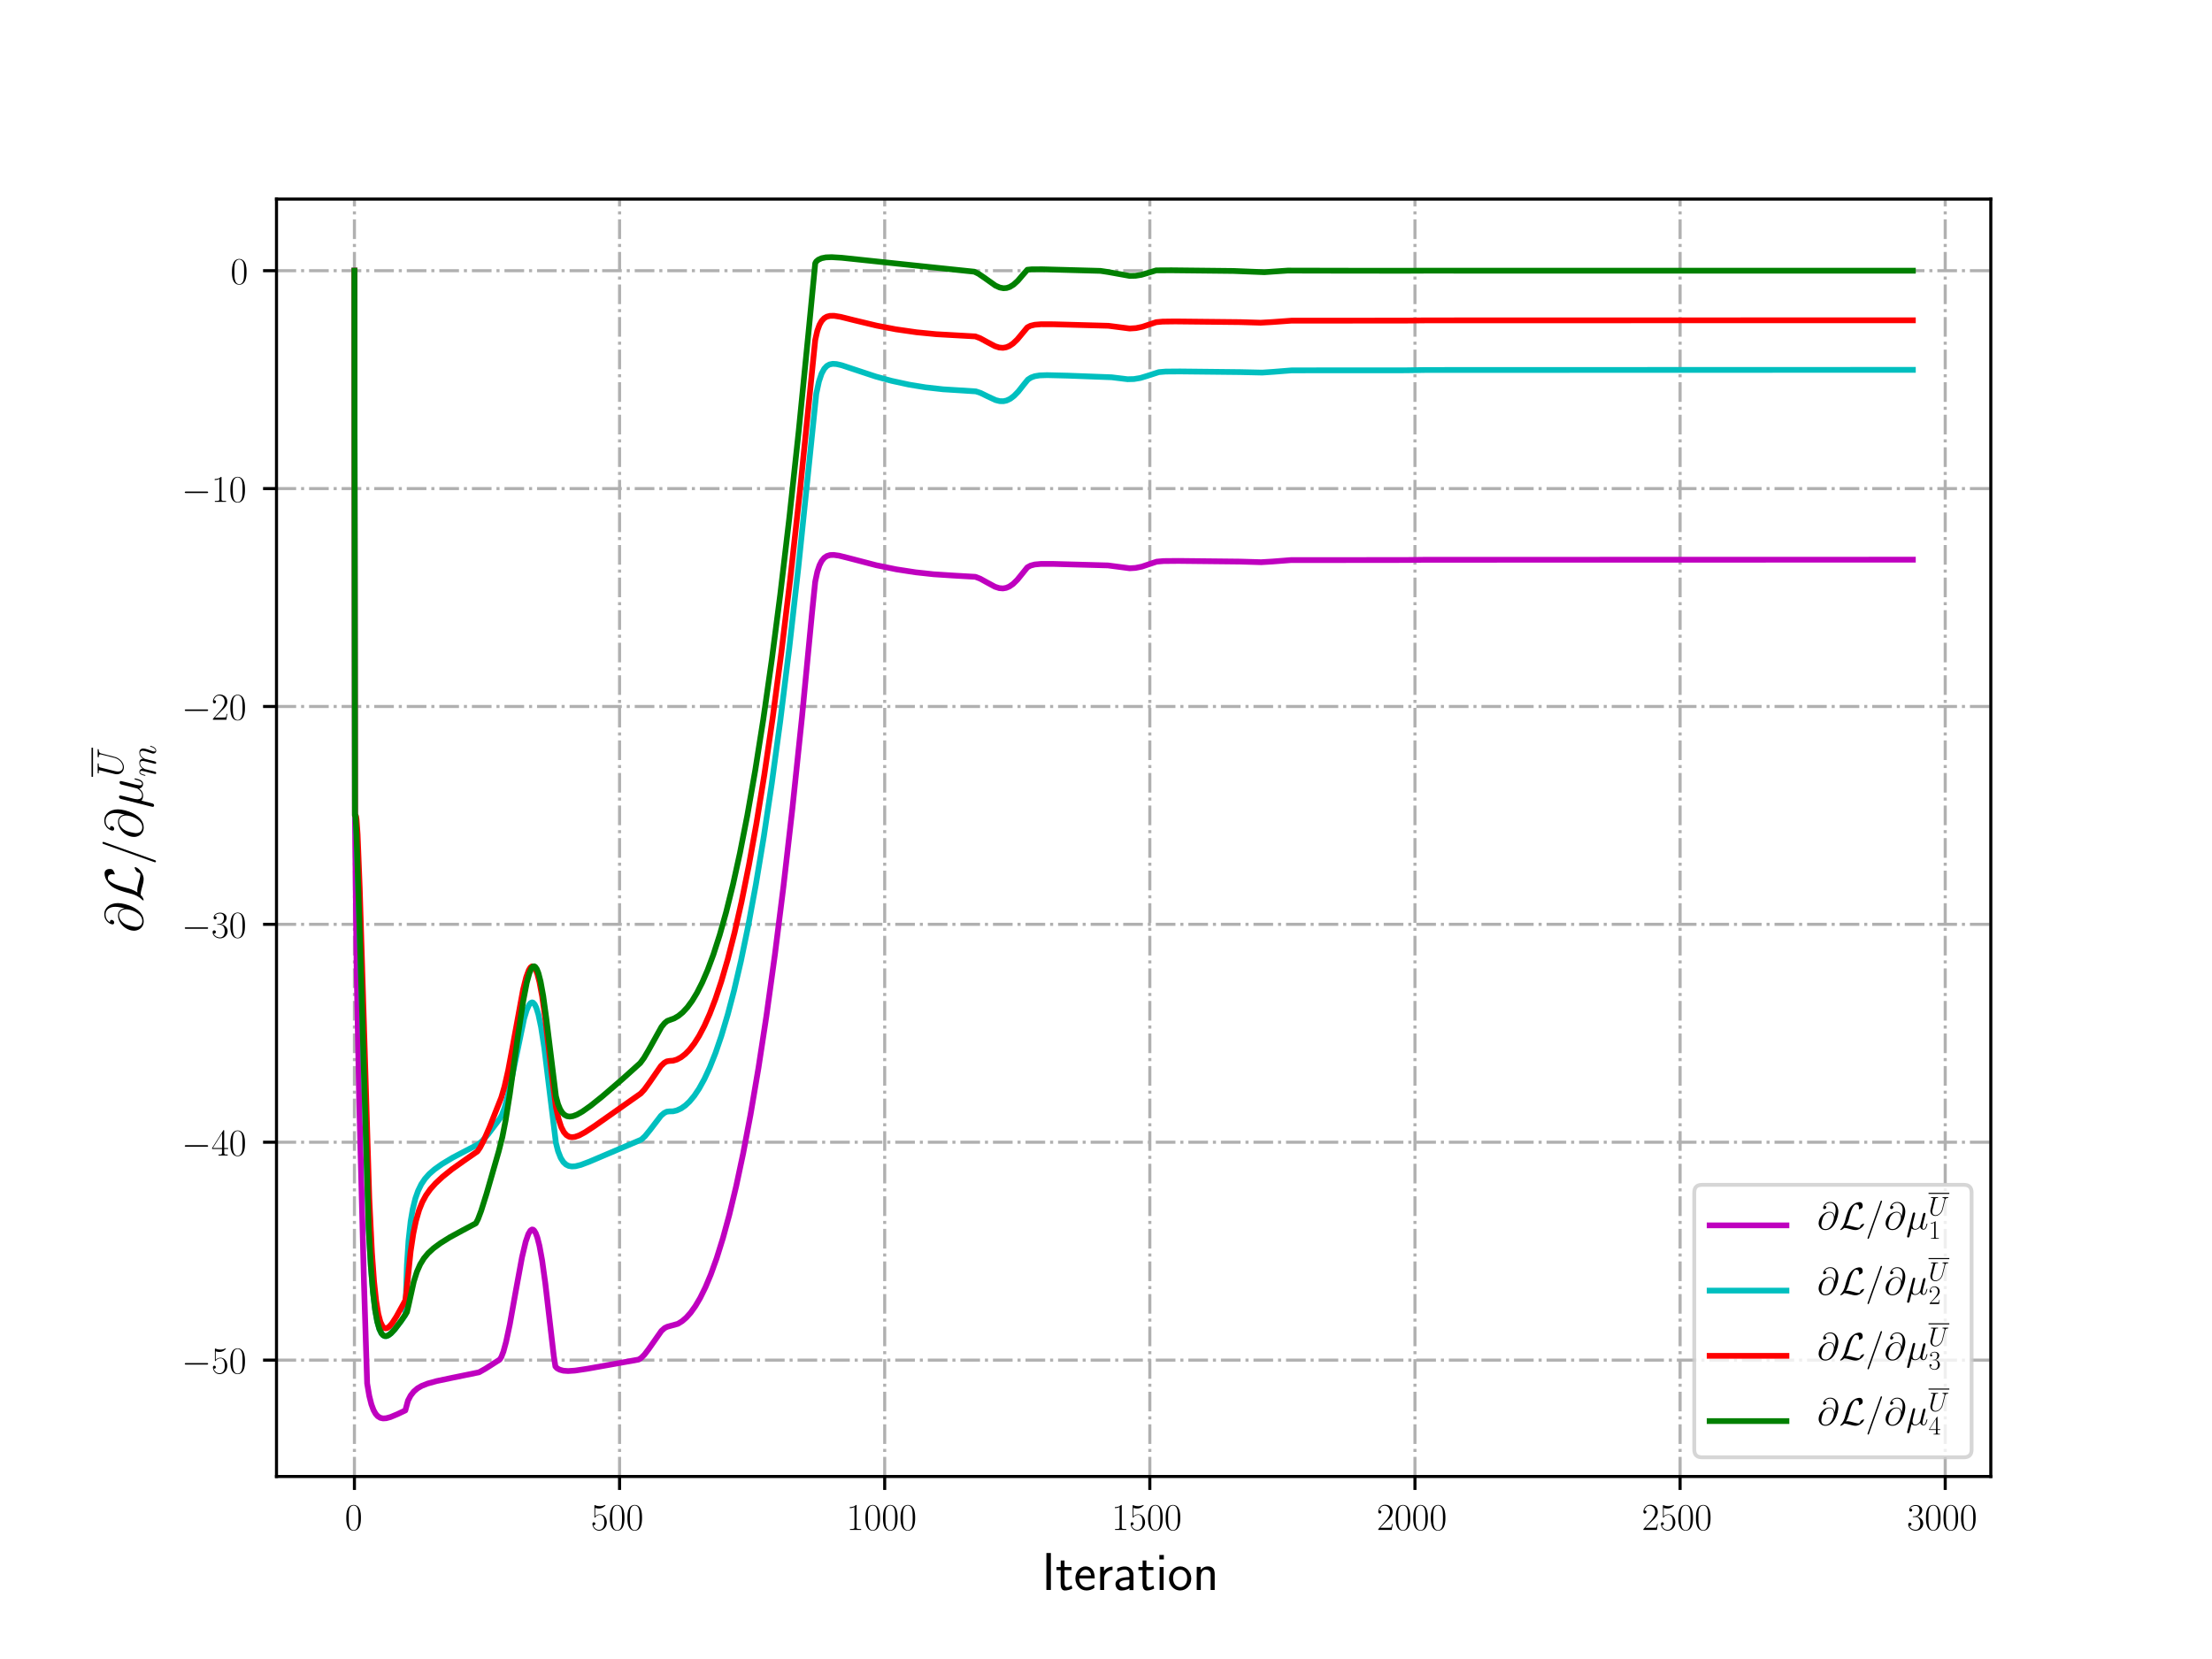 <?xml version="1.0" encoding="utf-8" standalone="no"?>
<!DOCTYPE svg PUBLIC "-//W3C//DTD SVG 1.1//EN"
  "http://www.w3.org/Graphics/SVG/1.1/DTD/svg11.dtd">
<!-- Created with matplotlib (http://matplotlib.org/) -->
<svg height="432pt" version="1.1" viewBox="0 0 576 432" width="576pt" xmlns="http://www.w3.org/2000/svg" xmlns:xlink="http://www.w3.org/1999/xlink">
 <defs>
  <style type="text/css">
*{stroke-linecap:butt;stroke-linejoin:round;}
  </style>
 </defs>
 <g id="figure_1">
  <g id="patch_1">
   <path d="M 0 432 
L 576 432 
L 576 0 
L 0 0 
z
" style="fill:#ffffff;"/>
  </g>
  <g id="axes_1">
   <g id="patch_2">
    <path d="M 72 384.48 
L 518.4 384.48 
L 518.4 51.84 
L 72 51.84 
z
" style="fill:#ffffff;"/>
   </g>
   <g id="matplotlib.axis_1">
    <g id="xtick_1">
     <g id="line2d_1">
      <path clip-path="url(#pe73cf8c627)" d="M 92.291 384.48 
L 92.291 51.84 
" style="fill:none;stroke:#b0b0b0;stroke-dasharray:5.12,1.28,0.8,1.28;stroke-dashoffset:0;stroke-width:0.8;"/>
     </g>
     <g id="line2d_2">
      <defs>
       <path d="M 0 0 
L 0 3.5 
" id="mec76bbd52f" style="stroke:#000000;stroke-width:0.8;"/>
      </defs>
      <g>
       <use style="stroke:#000000;stroke-width:0.8;" x="92.291" xlink:href="#mec76bbd52f" y="384.48"/>
      </g>
     </g>
     <g id="text_1">
      <!-- $0$ -->
      <defs>
       <path d="M 42 31.641 
C 42 37.75 41.906 48.125 37.703 56.109 
C 34 63.109 28.094 65.594 22.906 65.594 
C 18.094 65.594 12 63.406 8.203 56.203 
C 4.203 48.719 3.797 39.438 3.797 31.641 
C 3.797 25.953 3.906 17.281 7 9.672 
C 11.297 -0.609 19 -2 22.906 -2 
C 27.5 -2 34.5 -0.109 38.594 9.375 
C 41.594 16.281 42 24.359 42 31.641 
z
M 22.906 -0.406 
C 16.5 -0.406 12.703 5.078 11.297 12.688 
C 10.203 18.562 10.203 27.156 10.203 32.75 
C 10.203 40.438 10.203 46.828 11.5 52.922 
C 13.406 61.391 19 64 22.906 64 
C 27 64 32.297 61.297 34.203 53.125 
C 35.5 47.438 35.594 40.734 35.594 32.75 
C 35.594 26.25 35.594 18.266 34.406 12.375 
C 32.297 1.484 26.406 -0.406 22.906 -0.406 
z
" id="CMR17-48"/>
      </defs>
      <g transform="translate(89.8 398.398)scale(0.1 -0.1)">
       <use transform="scale(0.996)" xlink:href="#CMR17-48"/>
      </g>
     </g>
    </g>
    <g id="xtick_2">
     <g id="line2d_3">
      <path clip-path="url(#pe73cf8c627)" d="M 161.331 384.48 
L 161.331 51.84 
" style="fill:none;stroke:#b0b0b0;stroke-dasharray:5.12,1.28,0.8,1.28;stroke-dashoffset:0;stroke-width:0.8;"/>
     </g>
     <g id="line2d_4">
      <g>
       <use style="stroke:#000000;stroke-width:0.8;" x="161.331" xlink:href="#mec76bbd52f" y="384.48"/>
      </g>
     </g>
     <g id="text_2">
      <!-- $500$ -->
      <defs>
       <path d="M 11.406 57.688 
C 12.406 57.281 16.5 56 20.703 56 
C 30 56 35.094 61.109 38 64.062 
C 38 64.953 38 65.5 37.406 65.5 
C 37.297 65.5 37.094 65.5 36.297 65.047 
C 32.797 63.406 28.703 62.078 23.703 62.078 
C 20.703 62.078 16.203 62.484 11.297 64.672 
C 10.203 65.172 10 65.172 9.906 65.172 
C 9.406 65.172 9.297 65.062 9.297 63.078 
L 9.297 34.422 
C 9.297 32.641 9.297 32.141 10.297 32.141 
C 10.797 32.141 11 32.344 11.5 33.031 
C 14.703 37.516 19.094 39.406 24.094 39.406 
C 27.594 39.406 35.094 37.219 35.094 20.141 
C 35.094 16.953 35.094 11.172 32.094 6.578 
C 29.594 2.484 25.703 0.391 21.406 0.391 
C 14.797 0.391 8.094 5 6.297 12.719 
C 6.703 12.609 7.5 12.422 7.906 12.422 
C 9.203 12.422 11.703 13.125 11.703 16.219 
C 11.703 18.906 9.797 20 7.906 20 
C 5.594 20 4.094 18.594 4.094 15.797 
C 4.094 7.094 11 -2 21.594 -2 
C 31.906 -2 41.703 6.875 41.703 19.75 
C 41.703 31.719 33.906 41 24.203 41 
C 19.094 41 14.797 39.109 11.406 35.531 
z
" id="CMR17-53"/>
      </defs>
      <g transform="translate(153.859 398.398)scale(0.1 -0.1)">
       <use transform="scale(0.996)" xlink:href="#CMR17-53"/>
       <use transform="translate(45.69 0)scale(0.996)" xlink:href="#CMR17-48"/>
       <use transform="translate(91.381 0)scale(0.996)" xlink:href="#CMR17-48"/>
      </g>
     </g>
    </g>
    <g id="xtick_3">
     <g id="line2d_5">
      <path clip-path="url(#pe73cf8c627)" d="M 230.371 384.48 
L 230.371 51.84 
" style="fill:none;stroke:#b0b0b0;stroke-dasharray:5.12,1.28,0.8,1.28;stroke-dashoffset:0;stroke-width:0.8;"/>
     </g>
     <g id="line2d_6">
      <g>
       <use style="stroke:#000000;stroke-width:0.8;" x="230.371" xlink:href="#mec76bbd52f" y="384.48"/>
      </g>
     </g>
     <g id="text_3">
      <!-- $1000$ -->
      <defs>
       <path d="M 26.594 63.406 
C 26.594 65.5 26.5 65.5 25.094 65.5 
C 21.203 61.188 15.297 59.797 9.703 59.797 
C 9.406 59.797 8.906 59.797 8.797 59.5 
C 8.703 59.297 8.703 59.094 8.703 57 
C 11.797 57 17 57.594 21 59.984 
L 21 7.203 
C 21 3.688 20.797 2.5 12.203 2.5 
L 9.203 2.5 
L 9.203 0 
C 14 0 19 0 23.797 0 
C 28.594 0 33.594 0 38.406 0 
L 38.406 2.5 
L 35.406 2.5 
C 26.797 2.5 26.594 3.594 26.594 7.156 
z
" id="CMR17-49"/>
      </defs>
      <g transform="translate(220.409 398.398)scale(0.1 -0.1)">
       <use transform="scale(0.996)" xlink:href="#CMR17-49"/>
       <use transform="translate(45.69 0)scale(0.996)" xlink:href="#CMR17-48"/>
       <use transform="translate(91.381 0)scale(0.996)" xlink:href="#CMR17-48"/>
       <use transform="translate(137.071 0)scale(0.996)" xlink:href="#CMR17-48"/>
      </g>
     </g>
    </g>
    <g id="xtick_4">
     <g id="line2d_7">
      <path clip-path="url(#pe73cf8c627)" d="M 299.411 384.48 
L 299.411 51.84 
" style="fill:none;stroke:#b0b0b0;stroke-dasharray:5.12,1.28,0.8,1.28;stroke-dashoffset:0;stroke-width:0.8;"/>
     </g>
     <g id="line2d_8">
      <g>
       <use style="stroke:#000000;stroke-width:0.8;" x="299.411" xlink:href="#mec76bbd52f" y="384.48"/>
      </g>
     </g>
     <g id="text_4">
      <!-- $1500$ -->
      <g transform="translate(289.449 398.398)scale(0.1 -0.1)">
       <use transform="scale(0.996)" xlink:href="#CMR17-49"/>
       <use transform="translate(45.69 0)scale(0.996)" xlink:href="#CMR17-53"/>
       <use transform="translate(91.381 0)scale(0.996)" xlink:href="#CMR17-48"/>
       <use transform="translate(137.071 0)scale(0.996)" xlink:href="#CMR17-48"/>
      </g>
     </g>
    </g>
    <g id="xtick_5">
     <g id="line2d_9">
      <path clip-path="url(#pe73cf8c627)" d="M 368.452 384.48 
L 368.452 51.84 
" style="fill:none;stroke:#b0b0b0;stroke-dasharray:5.12,1.28,0.8,1.28;stroke-dashoffset:0;stroke-width:0.8;"/>
     </g>
     <g id="line2d_10">
      <g>
       <use style="stroke:#000000;stroke-width:0.8;" x="368.452" xlink:href="#mec76bbd52f" y="384.48"/>
      </g>
     </g>
     <g id="text_5">
      <!-- $2000$ -->
      <defs>
       <path d="M 41.703 15.453 
L 39.906 15.453 
C 38.906 8.375 38.094 7.172 37.703 6.562 
C 37.203 5.766 30 5.766 28.594 5.766 
L 9.406 5.766 
C 13 9.672 20 16.75 28.5 24.953 
C 34.594 30.734 41.703 37.531 41.703 47.422 
C 41.703 59.219 32.297 66 21.797 66 
C 10.797 66 4.094 56.312 4.094 47.344 
C 4.094 43.438 7 42.938 8.203 42.938 
C 9.203 42.938 12.203 43.547 12.203 47.031 
C 12.203 50.109 9.594 51 8.203 51 
C 7.594 51 7 50.906 6.594 50.703 
C 8.5 59.219 14.297 63.406 20.406 63.406 
C 29.094 63.406 34.797 56.516 34.797 47.422 
C 34.797 38.734 29.703 31.25 24 24.75 
L 4.094 2.281 
L 4.094 0 
L 39.297 0 
z
" id="CMR17-50"/>
      </defs>
      <g transform="translate(358.489 398.398)scale(0.1 -0.1)">
       <use transform="scale(0.996)" xlink:href="#CMR17-50"/>
       <use transform="translate(45.69 0)scale(0.996)" xlink:href="#CMR17-48"/>
       <use transform="translate(91.381 0)scale(0.996)" xlink:href="#CMR17-48"/>
       <use transform="translate(137.071 0)scale(0.996)" xlink:href="#CMR17-48"/>
      </g>
     </g>
    </g>
    <g id="xtick_6">
     <g id="line2d_11">
      <path clip-path="url(#pe73cf8c627)" d="M 437.492 384.48 
L 437.492 51.84 
" style="fill:none;stroke:#b0b0b0;stroke-dasharray:5.12,1.28,0.8,1.28;stroke-dashoffset:0;stroke-width:0.8;"/>
     </g>
     <g id="line2d_12">
      <g>
       <use style="stroke:#000000;stroke-width:0.8;" x="437.492" xlink:href="#mec76bbd52f" y="384.48"/>
      </g>
     </g>
     <g id="text_6">
      <!-- $2500$ -->
      <g transform="translate(427.529 398.398)scale(0.1 -0.1)">
       <use transform="scale(0.996)" xlink:href="#CMR17-50"/>
       <use transform="translate(45.69 0)scale(0.996)" xlink:href="#CMR17-53"/>
       <use transform="translate(91.381 0)scale(0.996)" xlink:href="#CMR17-48"/>
       <use transform="translate(137.071 0)scale(0.996)" xlink:href="#CMR17-48"/>
      </g>
     </g>
    </g>
    <g id="xtick_7">
     <g id="line2d_13">
      <path clip-path="url(#pe73cf8c627)" d="M 506.532 384.48 
L 506.532 51.84 
" style="fill:none;stroke:#b0b0b0;stroke-dasharray:5.12,1.28,0.8,1.28;stroke-dashoffset:0;stroke-width:0.8;"/>
     </g>
     <g id="line2d_14">
      <g>
       <use style="stroke:#000000;stroke-width:0.8;" x="506.532" xlink:href="#mec76bbd52f" y="384.48"/>
      </g>
     </g>
     <g id="text_7">
      <!-- $3000$ -->
      <defs>
       <path d="M 22.094 33.703 
C 31 33.703 34.906 25.969 34.906 17.031 
C 34.906 5 28.5 0.391 22.703 0.391 
C 17.406 0.391 8.797 3.031 6.094 10.828 
C 6.594 10.625 7.094 10.625 7.594 10.625 
C 10 10.625 11.797 12.219 11.797 14.812 
C 11.797 17.703 9.594 19 7.594 19 
C 5.906 19 3.297 18.203 3.297 14.469 
C 3.297 5.234 12.297 -2 22.906 -2 
C 34 -2 42.5 6.719 42.5 16.953 
C 42.5 26.672 34.5 33.703 25 34.797 
C 32.594 36.375 39.906 43.062 39.906 52.016 
C 39.906 59.688 32 65.297 23 65.297 
C 13.906 65.297 5.906 59.828 5.906 52.016 
C 5.906 48.594 8.5 48 9.797 48 
C 11.906 48 13.703 49.297 13.703 51.891 
C 13.703 54.469 11.906 55.766 9.797 55.766 
C 9.406 55.766 8.906 55.766 8.5 55.578 
C 11.406 61.859 19.297 63 22.797 63 
C 26.297 63 32.906 61.328 32.906 51.875 
C 32.906 49.109 32.5 44.188 29.094 39.844 
C 26.094 36 22.703 36 19.406 35.688 
C 18.906 35.688 16.594 35.453 16.203 35.453 
C 15.5 35.359 15.094 35.266 15.094 34.5 
C 15.094 33.797 15.203 33.703 17.203 33.703 
z
" id="CMR17-51"/>
      </defs>
      <g transform="translate(496.569 398.398)scale(0.1 -0.1)">
       <use transform="scale(0.996)" xlink:href="#CMR17-51"/>
       <use transform="translate(45.69 0)scale(0.996)" xlink:href="#CMR17-48"/>
       <use transform="translate(91.381 0)scale(0.996)" xlink:href="#CMR17-48"/>
       <use transform="translate(137.071 0)scale(0.996)" xlink:href="#CMR17-48"/>
      </g>
     </g>
    </g>
    <g id="text_8">
     <!-- Iteration -->
     <defs>
      <path d="M 17.094 69 
L 8.703 69 
L 8.703 0 
L 17.094 0 
z
" id="CMSS17-73"/>
      <path d="M 16.703 37 
L 29.703 37 
L 29.703 42.766 
L 16.703 42.766 
L 16.703 55 
L 9.594 55 
L 9.594 42.766 
L 1.703 42.766 
L 1.703 37 
L 9.406 37 
L 9.406 11.703 
C 9.406 6 10.703 -1 17.297 -1 
C 22.297 -1 26.906 0.391 31.297 2.688 
L 29.703 8.562 
C 27.297 6.469 24.406 5.266 21.297 5.266 
C 16.906 5.266 16.703 10.875 16.703 13.375 
z
" id="CMSS17-116"/>
      <path d="M 39.094 21.516 
C 39.094 24.844 38.906 31.297 35.703 36.641 
C 32.203 42.391 26.5 44 22.203 44 
C 11.797 44 3 34.188 3 21.484 
C 3 9.094 12.094 -1 23.594 -1 
C 28.094 -1 33.594 0.297 38.594 3.875 
C 38.594 4.281 38.406 6.469 38.297 6.562 
C 38.297 6.766 38 9.844 38 10.25 
C 33.203 6.359 27.703 5.078 23.703 5.078 
C 17.297 5.078 10.406 10.422 10.094 21.516 
z
M 10.906 27 
C 12.203 32.562 16.594 37.828 22.203 37.828 
C 23.703 37.828 30.703 37.828 32.5 27 
z
" id="CMSS17-101"/>
      <path d="M 14.906 21.297 
C 14.906 30.703 21.797 37 30.594 37 
L 30.594 43.578 
C 24.203 43.578 18.203 40.391 14.594 35.203 
L 14.594 43.094 
L 7.5 43.094 
L 7.5 0 
L 14.906 0 
z
" id="CMSS17-114"/>
      <path d="M 37.594 27.984 
C 37.594 37.375 30.906 43.875 21.906 43.875 
C 17.5 43.875 12.703 43.078 7.203 39.891 
L 7.797 33.359 
C 10.297 35.125 14.594 38 21.797 38 
C 26.906 38 30 34.062 30 27.844 
L 30 24 
C 14 24 4 19.344 4 11.344 
C 4 7.203 6.5 -1 14.797 -1 
C 16.297 -1 24.406 -1 30.203 3.391 
L 30.203 -0.297 
L 37.594 -0.297 
z
M 30 12.75 
C 30 10.953 30 8.562 27 6.781 
C 24.406 5.078 21.094 5.078 19.703 5.078 
C 14.703 5.078 11.297 7.984 11.297 11.625 
C 11.297 18.922 26.906 18.922 30 18.922 
z
" id="CMSS17-97"/>
      <path d="M 15.297 65.359 
L 6.906 65.359 
L 6.906 57 
L 15.297 57 
z
M 14.797 42.797 
L 7.406 42.797 
L 7.406 0 
L 14.797 0 
z
" id="CMSS17-105"/>
      <path d="M 44.203 21.188 
C 44.203 34 34.703 44 23.5 44 
C 12 44 2.703 33.703 2.703 21.188 
C 2.703 8.5 12.297 -1 23.406 -1 
C 34.797 -1 44.203 8.797 44.203 21.188 
z
M 23.5 5.266 
C 16.406 5.266 10.297 11.078 10.297 22 
C 10.297 33.609 17.406 37.922 23.406 37.922 
C 29.906 37.922 36.594 33.219 36.594 22 
C 36.594 10.672 30.094 5.266 23.5 5.266 
z
" id="CMSS17-111"/>
      <path d="M 40.906 29.328 
C 40.906 35.672 39.406 44 28.094 44 
C 21.703 44 17.5 40.719 14.703 37.328 
L 14.703 43.094 
L 7.406 43.094 
L 7.406 0 
L 15 0 
L 15 24.359 
C 15 30.688 17.406 37.938 24.203 37.938 
C 33 37.938 33.297 32 33.297 28.578 
L 33.297 0 
L 40.906 0 
z
" id="CMSS17-110"/>
     </defs>
     <g transform="translate(271.264 414.022)scale(0.14 -0.14)">
      <use transform="scale(0.996)" xlink:href="#CMSS17-73"/>
      <use transform="translate(25.784 0)scale(0.996)" xlink:href="#CMSS17-116"/>
      <use transform="translate(59.615 0)scale(0.996)" xlink:href="#CMSS17-101"/>
      <use transform="translate(101.254 0)scale(0.996)" xlink:href="#CMSS17-114"/>
      <use transform="translate(133.164 0)scale(0.996)" xlink:href="#CMSS17-97"/>
      <use transform="translate(178.086 0)scale(0.996)" xlink:href="#CMSS17-116"/>
      <use transform="translate(211.918 0)scale(0.996)" xlink:href="#CMSS17-105"/>
      <use transform="translate(234.098 0)scale(0.996)" xlink:href="#CMSS17-111"/>
      <use transform="translate(280.942 0)scale(0.996)" xlink:href="#CMSS17-110"/>
     </g>
    </g>
   </g>
   <g id="matplotlib.axis_2">
    <g id="ytick_1">
     <g id="line2d_15">
      <path clip-path="url(#pe73cf8c627)" d="M 72 354.169 
L 518.4 354.169 
" style="fill:none;stroke:#b0b0b0;stroke-dasharray:5.12,1.28,0.8,1.28;stroke-dashoffset:0;stroke-width:0.8;"/>
     </g>
     <g id="line2d_16">
      <defs>
       <path d="M 0 0 
L -3.5 0 
" id="med6732ba9f" style="stroke:#000000;stroke-width:0.8;"/>
      </defs>
      <g>
       <use style="stroke:#000000;stroke-width:0.8;" x="72" xlink:href="#med6732ba9f" y="354.169"/>
      </g>
     </g>
     <g id="text_9">
      <!-- $-50$ -->
      <defs>
       <path d="M 65.906 23 
C 67.594 23 69.406 23 69.406 25 
C 69.406 27 67.594 27 65.906 27 
L 11.797 27 
C 10.094 27 8.297 27 8.297 25 
C 8.297 23 10.094 23 11.797 23 
z
" id="CMSY10-0"/>
      </defs>
      <g transform="translate(47.289 357.628)scale(0.1 -0.1)">
       <use transform="scale(0.996)" xlink:href="#CMSY10-0"/>
       <use transform="translate(77.487 0)scale(0.996)" xlink:href="#CMR17-53"/>
       <use transform="translate(123.178 0)scale(0.996)" xlink:href="#CMR17-48"/>
      </g>
     </g>
    </g>
    <g id="ytick_2">
     <g id="line2d_17">
      <path clip-path="url(#pe73cf8c627)" d="M 72 297.433 
L 518.4 297.433 
" style="fill:none;stroke:#b0b0b0;stroke-dasharray:5.12,1.28,0.8,1.28;stroke-dashoffset:0;stroke-width:0.8;"/>
     </g>
     <g id="line2d_18">
      <g>
       <use style="stroke:#000000;stroke-width:0.8;" x="72" xlink:href="#med6732ba9f" y="297.433"/>
      </g>
     </g>
     <g id="text_10">
      <!-- $-40$ -->
      <defs>
       <path d="M 33.594 64.406 
C 33.594 66.5 33.5 66.5 31.703 66.5 
L 2 19.594 
L 2 17 
L 27.797 17 
L 27.797 7.141 
C 27.797 3.5 27.594 2.5 20.594 2.5 
L 18.703 2.5 
L 18.703 0 
C 21.906 0 27.297 0 30.703 0 
C 34.094 0 39.5 0 42.703 0 
L 42.703 2.5 
L 40.797 2.5 
C 33.797 2.5 33.594 3.5 33.594 7.141 
L 33.594 17 
L 43.797 17 
L 43.797 19.594 
L 33.594 19.594 
z
M 28.094 57.859 
L 28.094 19.594 
L 4 19.594 
z
" id="CMR17-52"/>
      </defs>
      <g transform="translate(47.289 300.892)scale(0.1 -0.1)">
       <use transform="scale(0.996)" xlink:href="#CMSY10-0"/>
       <use transform="translate(77.487 0)scale(0.996)" xlink:href="#CMR17-52"/>
       <use transform="translate(123.178 0)scale(0.996)" xlink:href="#CMR17-48"/>
      </g>
     </g>
    </g>
    <g id="ytick_3">
     <g id="line2d_19">
      <path clip-path="url(#pe73cf8c627)" d="M 72 240.698 
L 518.4 240.698 
" style="fill:none;stroke:#b0b0b0;stroke-dasharray:5.12,1.28,0.8,1.28;stroke-dashoffset:0;stroke-width:0.8;"/>
     </g>
     <g id="line2d_20">
      <g>
       <use style="stroke:#000000;stroke-width:0.8;" x="72" xlink:href="#med6732ba9f" y="240.698"/>
      </g>
     </g>
     <g id="text_11">
      <!-- $-30$ -->
      <g transform="translate(47.289 244.157)scale(0.1 -0.1)">
       <use transform="scale(0.996)" xlink:href="#CMSY10-0"/>
       <use transform="translate(77.487 0)scale(0.996)" xlink:href="#CMR17-51"/>
       <use transform="translate(123.178 0)scale(0.996)" xlink:href="#CMR17-48"/>
      </g>
     </g>
    </g>
    <g id="ytick_4">
     <g id="line2d_21">
      <path clip-path="url(#pe73cf8c627)" d="M 72 183.962 
L 518.4 183.962 
" style="fill:none;stroke:#b0b0b0;stroke-dasharray:5.12,1.28,0.8,1.28;stroke-dashoffset:0;stroke-width:0.8;"/>
     </g>
     <g id="line2d_22">
      <g>
       <use style="stroke:#000000;stroke-width:0.8;" x="72" xlink:href="#med6732ba9f" y="183.962"/>
      </g>
     </g>
     <g id="text_12">
      <!-- $-20$ -->
      <g transform="translate(47.289 187.422)scale(0.1 -0.1)">
       <use transform="scale(0.996)" xlink:href="#CMSY10-0"/>
       <use transform="translate(77.487 0)scale(0.996)" xlink:href="#CMR17-50"/>
       <use transform="translate(123.178 0)scale(0.996)" xlink:href="#CMR17-48"/>
      </g>
     </g>
    </g>
    <g id="ytick_5">
     <g id="line2d_23">
      <path clip-path="url(#pe73cf8c627)" d="M 72 127.227 
L 518.4 127.227 
" style="fill:none;stroke:#b0b0b0;stroke-dasharray:5.12,1.28,0.8,1.28;stroke-dashoffset:0;stroke-width:0.8;"/>
     </g>
     <g id="line2d_24">
      <g>
       <use style="stroke:#000000;stroke-width:0.8;" x="72" xlink:href="#med6732ba9f" y="127.227"/>
      </g>
     </g>
     <g id="text_13">
      <!-- $-10$ -->
      <g transform="translate(47.289 130.686)scale(0.1 -0.1)">
       <use transform="scale(0.996)" xlink:href="#CMSY10-0"/>
       <use transform="translate(77.487 0)scale(0.996)" xlink:href="#CMR17-49"/>
       <use transform="translate(123.178 0)scale(0.996)" xlink:href="#CMR17-48"/>
      </g>
     </g>
    </g>
    <g id="ytick_6">
     <g id="line2d_25">
      <path clip-path="url(#pe73cf8c627)" d="M 72 70.492 
L 518.4 70.492 
" style="fill:none;stroke:#b0b0b0;stroke-dasharray:5.12,1.28,0.8,1.28;stroke-dashoffset:0;stroke-width:0.8;"/>
     </g>
     <g id="line2d_26">
      <g>
       <use style="stroke:#000000;stroke-width:0.8;" x="72" xlink:href="#med6732ba9f" y="70.492"/>
      </g>
     </g>
     <g id="text_14">
      <!-- $0$ -->
      <g transform="translate(60.019 73.951)scale(0.1 -0.1)">
       <use transform="scale(0.996)" xlink:href="#CMR17-48"/>
      </g>
     </g>
    </g>
    <g id="text_15">
     <!-- $\partial \mathcal{L}/ \partial \mu^{\overline{U}}_{m}$ -->
     <defs>
      <path d="M 45.406 33.516 
C 44.797 39.125 41.297 45.859 32.297 45.859 
C 18.203 45.859 3.797 31.516 3.797 15.562 
C 3.797 9.438 8 -2.094 21.594 -2.094 
C 45.203 -2.094 55.297 32.297 55.297 46 
C 55.297 60.406 47.203 71.5 34.406 71.5 
C 19.906 71.5 15.594 58.797 15.594 56.094 
C 15.594 55.203 16.203 53 19 53 
C 22.5 53 24 56.203 24 57.906 
C 24 61 20.906 61 19.594 61 
C 23.703 68.406 31.297 69.094 34 69.094 
C 42.797 69.094 48.406 62.109 48.406 50.969 
C 48.406 44.578 46.5 37.188 45.5 33.516 
z
M 21.906 0.594 
C 12.5 0.594 10.906 8.031 10.906 12.25 
C 10.906 16.656 13.703 27 15.203 30.703 
C 16.5 33.719 22.203 43.859 32.594 43.859 
C 41.703 43.859 43.797 35.922 43.797 30.516 
C 43.797 23.078 37.297 0.594 21.906 0.594 
z
" id="CMMI12-64"/>
      <path d="M 18 9.531 
C 23.406 17.984 25.094 24.406 26.406 29.734 
C 29.906 43.594 33.703 55.656 39.906 62.578 
C 41.094 63.906 41.906 64.797 45.094 64.797 
C 52 64.797 52.203 57.875 52.203 56.453 
C 52.203 54.656 51.703 53.234 51.703 52.734 
C 51.703 52.031 52.297 52.031 52.406 52.031 
C 54 52.031 56.703 53.141 59.203 54.953 
C 61 56.359 61.906 57.359 61.906 61.469 
C 61.906 66.891 59.094 71 53.5 71 
C 50.297 71 41.5 70.203 31.703 60.25 
C 23.703 52.016 19 33.938 17.094 26.406 
C 15.297 19.5 14.5 16.375 11.5 10.344 
C 10.797 9.156 8.203 4.734 6.797 3.422 
C 4.094 0.922 3.094 -0.891 3.094 -1.391 
C 3.094 -1.594 3.297 -2 4 -2 
C 4.406 -2 6.5 -1.594 9.094 0.078 
C 10.797 1.062 11 1.25 13.297 3.609 
C 18.297 3.609 21.797 2.703 28.094 0.906 
C 33.203 -0.5 38.297 -2 43.406 -2 
C 51.5 -2 59.703 4.125 62.906 8.531 
C 64.906 11.234 65.5 13.75 65.5 14.047 
C 65.5 14.75 64.906 14.75 64.797 14.75 
C 63.203 14.75 60.797 13.656 59.094 12.438 
C 56.406 10.734 56.203 10.141 55.594 8.422 
C 55.094 6.812 54.5 6.016 54.094 5.406 
C 53.297 4.203 53.203 4.203 51.703 4.203 
C 46.906 4.203 41.906 5.719 35.297 7.516 
C 32.5 8.312 27 9.938 22 9.938 
C 20.703 9.938 19.297 9.828 18 9.531 
z
" id="CMSY10-76"/>
      <path d="M 42.906 71.281 
C 42.906 71.391 43.5 72.906 43.5 73.094 
C 43.5 74.297 42.5 75 41.703 75 
C 41.203 75 40.297 75 39.5 72.797 
L 6 -21.297 
C 6 -21.406 5.406 -22.891 5.406 -23.094 
C 5.406 -24.297 6.406 -25 7.203 -25 
C 7.797 -25 8.703 -24.891 9.406 -22.797 
z
" id="CMMI12-61"/>
      <path d="M 14.406 2.188 
C 16.906 -0.094 20.594 -1 24 -1 
C 30.406 -1 34.797 3.25 37.094 6.328 
C 38.094 1.078 42.297 -1 45.797 -1 
C 48.797 -1 51.203 0.781 53 4.328 
C 54.594 7.703 56 13.734 56 14.109 
C 56 14.609 55.594 15 55 15 
C 54.094 15 54 14.5 53.594 13.031 
C 52.094 7.203 50.203 1 46.094 1 
C 43.203 1 43 3.578 43 5.594 
C 43 7.875 43.906 11.484 44.594 14.469 
L 47.406 25.234 
C 47.797 27.141 48.906 31.609 49.406 33.422 
C 50 35.812 51.094 40.109 51.094 40.5 
C 51.094 42 49.906 43 48.406 43 
C 47.5 43 45.406 42.594 44.594 39.609 
L 37.594 11.875 
C 37.094 9.875 37.094 9.672 35.797 8.078 
C 34.594 6.391 30.703 1 24.406 1 
C 18.797 1 17 5.094 17 9.766 
C 17 12.672 17.906 16.156 18.297 17.859 
L 22.797 35.828 
C 23.297 37.719 24.094 40.906 24.094 41.516 
C 24.094 43.109 22.797 44 21.5 44 
C 20.594 44 18.406 43.703 17.594 40.5 
L 3.094 -17.297 
C 3 -17.797 2.797 -18.391 2.797 -19 
C 2.797 -20.5 4 -21.5 5.5 -21.5 
C 8.406 -21.5 9 -19.188 9.703 -16.406 
z
" id="CMMI12-22"/>
      <path d="M 50.594 23.031 
C 47.094 9.078 35.5 0.891 26.094 0.891 
C 18.906 0.891 14 5.672 14 13.922 
C 14 14.312 14 17.297 15.094 21.672 
L 24.906 60.734 
C 25.797 64.109 26 65.109 33.094 65.109 
C 34.906 65.109 35.906 65.109 35.906 66.906 
C 35.906 68 35 68 34.406 68 
C 32.594 68 30.5 68 28.594 68 
L 16.797 68 
C 14.906 68 12.797 68 10.906 68 
C 10.203 68 9 68 9 66.109 
C 9 65.109 9.703 65.109 11.594 65.109 
C 17.594 65.109 17.594 64.312 17.594 63.219 
C 17.594 62.625 16.906 59.75 16.406 58.047 
L 7.703 23.25 
C 7.406 22.156 6.797 19.469 6.797 16.797 
C 6.797 5.844 14.703 -2 25.594 -2 
C 35.703 -2 46.906 6 52 18.703 
C 52.703 20.391 53.594 23.906 54.203 26.594 
C 55.203 30.203 57.297 39 58 41.594 
L 61.797 56.609 
C 63.094 61.812 63.906 65.109 72.703 65.109 
C 73.5 65.203 73.906 66 73.906 66.906 
C 73.906 68 73 68 72.594 68 
C 71.203 68 69.406 68 68 68 
L 63.297 68 
C 57.094 68 53.906 68 53.797 68 
C 53.203 68 52 68 52 66.109 
C 52 65.109 52.797 65.109 53.5 65.109 
C 59.5 65.109 59.906 62.812 59.906 61.016 
C 59.906 60.125 59.906 59.812 59.5 58.422 
z
" id="CMMI12-85"/>
      <path d="M 20.594 29.234 
C 20.797 29.844 23.297 34.828 27 38.016 
C 29.594 40.406 33 42.016 36.906 42.016 
C 40.906 42.016 42.297 39.016 42.297 35.031 
C 42.297 34.422 42.297 32.438 41.094 27.734 
L 38.594 17.469 
C 37.797 14.469 35.906 7.078 35.703 5.984 
C 35.297 4.484 34.703 1.891 34.703 1.5 
C 34.703 0.094 35.797 -1 37.297 -1 
C 40.297 -1 40.797 1.297 41.703 4.891 
L 47.703 28.734 
C 47.906 29.531 53.094 42.016 64.094 42.016 
C 68.094 42.016 69.5 39.016 69.5 35.031 
C 69.5 29.438 65.594 18.562 63.406 12.578 
C 62.5 10.172 62 8.875 62 7.078 
C 62 2.594 65.094 -1 69.906 -1 
C 79.203 -1 82.703 13.672 82.703 14.266 
C 82.703 14.766 82.297 15.172 81.703 15.172 
C 80.797 15.172 80.703 14.875 80.203 13.172 
C 77.906 5.188 74.203 1 70.203 1 
C 69.203 1 67.594 1 67.594 4.203 
C 67.594 6.812 68.797 10 69.203 11.094 
C 71 15.906 75.5 27.703 75.5 33.516 
C 75.5 39.5 72 44 64.406 44 
C 57.703 44 52.297 40.219 48.297 34.328 
C 48 39.719 44.703 44 37.203 44 
C 28.297 44 23.594 37.734 21.797 35.234 
C 21.5 40.906 17.406 44 13 44 
C 10.094 44 7.797 42.609 5.906 38.812 
C 4.094 35.219 2.703 29.141 2.703 28.734 
C 2.703 28.344 3.094 27.844 3.797 27.844 
C 4.594 27.844 4.703 27.938 5.297 30.234 
C 6.797 36.125 8.703 42.016 12.703 42.016 
C 15 42.016 15.797 40.406 15.797 37.422 
C 15.797 35.219 14.797 31.328 14.094 28.234 
L 11.297 17.469 
C 10.906 15.562 9.797 11.078 9.297 9.281 
C 8.594 6.688 7.5 2 7.5 1.5 
C 7.5 0.094 8.594 -1 10.094 -1 
C 11.297 -1 12.703 -0.406 13.5 1.094 
C 13.703 1.594 14.594 5.094 15.094 7.078 
L 17.297 16.062 
z
" id="CMMI12-109"/>
     </defs>
     <g transform="translate(40.577 242.881)rotate(-90)scale(0.14 -0.14)">
      <use transform="translate(0 24.629)scale(0.996)" xlink:href="#CMMI12-64"/>
      <use transform="translate(56.916 24.629)scale(0.996)" xlink:href="#CMSY10-76"/>
      <use transform="translate(125.63 24.629)scale(0.996)" xlink:href="#CMMI12-61"/>
      <use transform="translate(174.405 24.629)scale(0.996)" xlink:href="#CMMI12-64"/>
      <use transform="translate(231.321 24.629)scale(0.996)" xlink:href="#CMMI12-22"/>
      <use transform="translate(290.012 60.783)scale(0.697)" xlink:href="#CMMI12-85"/>
      <use transform="translate(290.012 0)scale(0.697)" xlink:href="#CMMI12-109"/>
      <path d="M 290.012 116.806 
L 344.171 116.806 
L 344.171 119.595 
L 290.012 119.595 
L 290.012 116.806 
z
"/>
     </g>
    </g>
   </g>
   <g id="line2d_27">
    <path clip-path="url(#pe73cf8c627)" d="M 92.291 70.492 
L 92.429 212.33 
L 92.843 250.932 
L 93.534 286.661 
L 94.776 333.868 
L 95.605 360.26 
L 96.157 363.504 
L 96.709 365.69 
L 97.262 367.175 
L 97.814 368.159 
L 98.366 368.783 
L 99.057 369.205 
L 99.747 369.354 
L 100.576 369.302 
L 101.68 369 
L 103.475 368.251 
L 105.547 367.272 
L 106.237 364.723 
L 106.927 363.404 
L 107.756 362.344 
L 108.722 361.515 
L 109.827 360.877 
L 111.346 360.278 
L 113.693 359.629 
L 117.698 358.785 
L 124.74 357.345 
L 126.397 356.412 
L 130.125 354.027 
L 130.539 353.383 
L 131.091 351.948 
L 131.782 349.43 
L 132.748 344.893 
L 134.267 336.422 
L 135.924 327.41 
L 136.891 323.342 
L 137.581 321.343 
L 138.134 320.415 
L 138.548 320.156 
L 138.824 320.204 
L 139.1 320.436 
L 139.514 321.136 
L 139.929 322.266 
L 140.481 324.445 
L 141.171 328.221 
L 142 334.182 
L 144.209 353.129 
L 144.623 355.814 
L 145.038 356.275 
L 145.728 356.659 
L 146.695 356.926 
L 147.937 357.016 
L 149.732 356.899 
L 152.908 356.425 
L 166.302 354.026 
L 166.992 353.577 
L 167.821 352.742 
L 168.926 351.277 
L 172.239 346.555 
L 173.068 345.823 
L 173.758 345.486 
L 176.52 344.719 
L 177.625 344.031 
L 178.729 343.075 
L 179.834 341.839 
L 181.077 340.103 
L 182.319 337.992 
L 183.7 335.192 
L 185.081 331.9 
L 186.6 327.696 
L 188.257 322.392 
L 189.914 316.319 
L 191.709 308.846 
L 193.504 300.419 
L 195.437 290.25 
L 197.508 278.065 
L 199.579 264.519 
L 201.789 248.538 
L 203.998 230.952 
L 206.345 210.487 
L 208.831 186.799 
L 211.454 159.533 
L 212.283 151.461 
L 212.835 148.869 
L 213.387 147.2 
L 213.94 146.105 
L 214.63 145.26 
L 215.321 144.792 
L 216.149 144.54 
L 217.116 144.502 
L 218.496 144.696 
L 220.982 145.316 
L 228.162 147.183 
L 233.409 148.255 
L 238.38 149.022 
L 243.075 149.533 
L 248.322 149.876 
L 253.983 150.203 
L 255.226 150.679 
L 256.883 151.592 
L 259.092 152.789 
L 260.197 153.144 
L 261.163 153.223 
L 261.992 153.084 
L 262.82 152.739 
L 263.787 152.072 
L 264.891 150.994 
L 266.272 149.286 
L 267.515 147.738 
L 268.343 147.286 
L 269.448 146.991 
L 271.105 146.837 
L 274.281 146.842 
L 288.503 147.235 
L 294.164 147.978 
L 295.683 147.884 
L 297.34 147.549 
L 299.273 146.896 
L 301.206 146.254 
L 303.002 146.098 
L 306.868 146.063 
L 322.885 146.235 
L 328.408 146.396 
L 331.308 146.222 
L 336.141 145.847 
L 345.392 145.844 
L 366.519 145.821 
L 370.937 145.766 
L 498.109 145.738 
L 498.109 145.738 
" style="fill:none;stroke:#bf00bf;stroke-linecap:square;stroke-width:1.5;"/>
   </g>
   <g id="line2d_28">
    <path clip-path="url(#pe73cf8c627)" d="M 92.291 70.492 
L 92.429 212.33 
L 92.567 212.33 
L 92.843 217.463 
L 93.534 238.519 
L 96.019 320.018 
L 96.571 329.741 
L 97.124 336.457 
L 97.676 341.052 
L 98.228 344.113 
L 98.781 346.063 
L 99.333 347.212 
L 99.747 347.683 
L 100.161 347.9 
L 100.576 347.921 
L 101.128 347.716 
L 101.818 347.195 
L 102.785 346.155 
L 104.442 343.973 
L 105.547 342.424 
L 105.961 329.471 
L 106.375 323.068 
L 106.927 318.057 
L 107.48 314.829 
L 108.17 312.06 
L 108.861 310.103 
L 109.689 308.4 
L 110.656 306.953 
L 111.76 305.714 
L 113.141 304.506 
L 115.074 303.132 
L 117.836 301.468 
L 121.426 299.583 
L 124.74 297.869 
L 125.706 296.973 
L 127.087 295.358 
L 130.125 291.339 
L 130.677 290.35 
L 131.368 288.548 
L 132.196 285.592 
L 133.301 280.596 
L 136.477 265.247 
L 137.167 262.994 
L 137.719 261.755 
L 138.134 261.205 
L 138.548 261.013 
L 138.824 261.095 
L 139.238 261.546 
L 139.652 262.403 
L 140.205 264.187 
L 140.895 267.447 
L 141.724 272.791 
L 142.828 281.88 
L 144.761 297.597 
L 145.314 299.76 
L 146.004 301.512 
L 146.695 302.598 
L 147.385 303.246 
L 148.075 303.593 
L 148.904 303.743 
L 149.87 303.68 
L 151.251 303.336 
L 153.461 302.5 
L 166.992 296.752 
L 167.959 295.859 
L 169.202 294.331 
L 172.101 290.544 
L 172.93 289.83 
L 173.62 289.482 
L 174.311 289.403 
L 175.277 289.38 
L 176.244 289.152 
L 177.348 288.645 
L 178.453 287.876 
L 179.558 286.836 
L 180.8 285.336 
L 182.043 283.476 
L 183.424 280.974 
L 184.805 278.002 
L 186.324 274.173 
L 187.843 269.742 
L 189.499 264.2 
L 191.156 257.899 
L 192.951 250.192 
L 194.885 240.843 
L 196.818 230.375 
L 198.889 217.89 
L 200.96 204.065 
L 203.169 187.813 
L 205.517 168.815 
L 207.864 148.014 
L 210.35 124.008 
L 212.559 102.527 
L 213.249 99.338 
L 213.94 97.287 
L 214.63 96.022 
L 215.321 95.287 
L 216.011 94.904 
L 216.839 94.74 
L 217.806 94.794 
L 219.187 95.112 
L 221.948 96.032 
L 228.024 98.042 
L 232.166 99.17 
L 236.723 100.161 
L 241.003 100.861 
L 245.56 101.372 
L 250.255 101.666 
L 254.121 101.917 
L 255.364 102.333 
L 257.159 103.21 
L 259.23 104.176 
L 260.335 104.455 
L 261.301 104.473 
L 262.13 104.29 
L 263.096 103.823 
L 264.063 103.088 
L 265.168 101.953 
L 266.686 100.031 
L 267.653 98.849 
L 268.481 98.315 
L 269.448 97.963 
L 270.691 97.757 
L 272.624 97.685 
L 278.009 97.816 
L 289.47 98.243 
L 293.612 98.748 
L 295.269 98.704 
L 296.926 98.429 
L 298.721 97.888 
L 301.759 96.904 
L 303.554 96.753 
L 307.282 96.724 
L 323.023 96.895 
L 328.684 97.02 
L 331.722 96.814 
L 336.279 96.449 
L 342.354 96.435 
L 366.104 96.425 
L 371.213 96.344 
L 498.109 96.307 
L 498.109 96.307 
" style="fill:none;stroke:#00bfbf;stroke-linecap:square;stroke-width:1.5;"/>
   </g>
   <g id="line2d_29">
    <path clip-path="url(#pe73cf8c627)" d="M 92.291 70.492 
L 92.429 212.33 
L 92.567 212.33 
L 92.705 212.564 
L 92.843 213.356 
L 93.119 217.324 
L 93.672 231.287 
L 94.776 267.105 
L 96.157 311.967 
L 96.848 326.156 
L 97.4 333.691 
L 97.952 338.8 
L 98.505 342.146 
L 99.057 344.215 
L 99.609 345.362 
L 100.023 345.775 
L 100.438 345.897 
L 100.852 345.794 
L 101.404 345.393 
L 102.095 344.589 
L 103.199 342.884 
L 105.132 339.382 
L 105.547 338.607 
L 105.823 336.566 
L 106.927 325.83 
L 107.618 321.243 
L 108.308 317.933 
L 109.137 315.085 
L 109.965 313.028 
L 110.932 311.242 
L 112.036 309.682 
L 113.417 308.131 
L 115.212 306.459 
L 117.698 304.46 
L 120.874 302.207 
L 124.326 299.813 
L 125.016 298.804 
L 125.983 296.941 
L 127.501 293.447 
L 130.539 285.78 
L 131.368 282.946 
L 132.334 278.691 
L 133.577 272.05 
L 136.2 257.729 
L 137.029 254.449 
L 137.719 252.588 
L 138.134 251.925 
L 138.548 251.635 
L 138.824 251.661 
L 139.1 251.87 
L 139.514 252.532 
L 139.929 253.622 
L 140.481 255.741 
L 141.171 259.438 
L 142 265.298 
L 143.657 279.501 
L 144.761 288.261 
L 145.452 291.377 
L 146.142 293.475 
L 146.833 294.811 
L 147.523 295.598 
L 148.213 295.998 
L 148.904 296.126 
L 149.732 296.035 
L 150.837 295.646 
L 152.356 294.832 
L 154.703 293.292 
L 166.854 284.739 
L 167.821 283.686 
L 169.064 281.974 
L 172.101 277.581 
L 172.93 276.787 
L 173.62 276.386 
L 174.311 276.265 
L 175.277 276.196 
L 176.244 275.904 
L 177.348 275.314 
L 178.453 274.455 
L 179.558 273.323 
L 180.8 271.717 
L 182.043 269.749 
L 183.424 267.127 
L 184.805 264.034 
L 186.324 260.071 
L 187.843 255.505 
L 189.499 249.814 
L 191.295 242.792 
L 193.09 234.852 
L 195.023 225.249 
L 196.956 214.526 
L 199.027 201.767 
L 201.236 186.678 
L 203.446 170.035 
L 205.793 150.623 
L 208.278 128.104 
L 210.764 103.55 
L 212.283 88.536 
L 212.835 86.104 
L 213.387 84.58 
L 213.94 83.6 
L 214.63 82.856 
L 215.321 82.452 
L 216.149 82.244 
L 217.254 82.239 
L 218.911 82.511 
L 222.363 83.374 
L 228.3 84.796 
L 233.271 85.748 
L 238.656 86.522 
L 243.765 87.021 
L 248.736 87.303 
L 253.983 87.601 
L 255.226 88.072 
L 257.021 89.05 
L 259.092 90.145 
L 260.197 90.493 
L 261.163 90.572 
L 261.992 90.438 
L 262.82 90.103 
L 263.787 89.456 
L 264.891 88.409 
L 266.272 86.75 
L 267.515 85.25 
L 268.343 84.829 
L 269.448 84.563 
L 271.105 84.428 
L 274.419 84.44 
L 288.641 84.836 
L 294.164 85.547 
L 295.821 85.438 
L 297.478 85.093 
L 299.411 84.445 
L 301.068 83.898 
L 302.725 83.746 
L 306.039 83.702 
L 323.023 83.879 
L 328.27 84.034 
L 331.308 83.862 
L 336.279 83.5 
L 345.254 83.499 
L 366.519 83.478 
L 371.351 83.426 
L 498.109 83.4 
L 498.109 83.4 
" style="fill:none;stroke:#ff0000;stroke-linecap:square;stroke-width:1.5;"/>
   </g>
   <g id="line2d_30">
    <path clip-path="url(#pe73cf8c627)" d="M 92.291 70.492 
L 92.429 212.33 
L 92.567 212.33 
L 92.843 217.463 
L 93.534 238.519 
L 96.019 320.018 
L 96.571 329.741 
L 97.124 336.457 
L 97.676 341.052 
L 98.228 344.113 
L 98.781 346.063 
L 99.333 347.212 
L 99.747 347.683 
L 100.161 347.9 
L 100.576 347.921 
L 101.128 347.716 
L 101.818 347.195 
L 102.785 346.155 
L 104.442 343.973 
L 105.961 341.691 
L 106.375 339.947 
L 107.756 333.706 
L 108.584 331.114 
L 109.413 329.246 
L 110.379 327.666 
L 111.484 326.335 
L 112.865 325.063 
L 114.66 323.735 
L 117.145 322.182 
L 120.597 320.306 
L 123.911 318.546 
L 124.464 317.489 
L 125.292 315.292 
L 126.673 310.914 
L 129.849 299.875 
L 130.815 296.078 
L 131.644 291.844 
L 132.748 284.938 
L 134.82 270.069 
L 136.2 260.894 
L 137.167 255.892 
L 137.857 253.376 
L 138.41 252.124 
L 138.824 251.672 
L 139.1 251.613 
L 139.376 251.756 
L 139.791 252.352 
L 140.205 253.411 
L 140.757 255.54 
L 141.448 259.31 
L 142.276 265.318 
L 144.761 285.464 
L 145.314 287.519 
L 145.866 288.859 
L 146.418 289.738 
L 146.971 290.291 
L 147.661 290.654 
L 148.352 290.755 
L 149.18 290.64 
L 150.285 290.221 
L 151.665 289.44 
L 153.737 287.982 
L 156.774 285.553 
L 162.16 280.921 
L 166.716 276.813 
L 167.683 275.499 
L 168.926 273.383 
L 172.239 267.422 
L 173.068 266.407 
L 173.758 265.85 
L 174.449 265.59 
L 175.553 265.19 
L 176.658 264.542 
L 177.763 263.635 
L 179.005 262.292 
L 180.248 260.598 
L 181.491 258.541 
L 182.872 255.819 
L 184.252 252.624 
L 185.771 248.546 
L 187.428 243.406 
L 189.085 237.523 
L 190.88 230.288 
L 192.675 222.131 
L 194.608 212.289 
L 196.68 200.496 
L 198.751 187.383 
L 200.96 171.91 
L 203.169 154.877 
L 205.517 135.045 
L 208.002 112.079 
L 210.626 85.626 
L 212.283 68.559 
L 212.559 68.079 
L 213.111 67.626 
L 213.94 67.244 
L 215.044 67.019 
L 216.563 66.962 
L 219.187 67.122 
L 226.505 67.894 
L 245.974 69.942 
L 253.707 70.746 
L 254.811 71.287 
L 256.33 72.322 
L 259.23 74.379 
L 260.335 74.871 
L 261.301 75.053 
L 262.13 74.991 
L 262.958 74.714 
L 263.925 74.121 
L 265.029 73.12 
L 266.41 71.508 
L 267.515 70.244 
L 268.62 70.135 
L 271.381 70.119 
L 286.57 70.536 
L 288.503 70.825 
L 294.164 71.844 
L 295.683 71.811 
L 297.202 71.566 
L 298.997 71.036 
L 301.068 70.404 
L 305.073 70.382 
L 321.228 70.558 
L 329.237 70.879 
L 332.136 70.675 
L 335.312 70.459 
L 353.263 70.496 
L 366.933 70.5 
L 370.799 70.482 
L 498.109 70.492 
L 498.109 70.492 
" style="fill:none;stroke:#008000;stroke-linecap:square;stroke-width:1.5;"/>
   </g>
   <g id="patch_3">
    <path d="M 72 384.48 
L 72 51.84 
" style="fill:none;stroke:#000000;stroke-linecap:square;stroke-linejoin:miter;stroke-width:0.8;"/>
   </g>
   <g id="patch_4">
    <path d="M 518.4 384.48 
L 518.4 51.84 
" style="fill:none;stroke:#000000;stroke-linecap:square;stroke-linejoin:miter;stroke-width:0.8;"/>
   </g>
   <g id="patch_5">
    <path d="M 72 384.48 
L 518.4 384.48 
" style="fill:none;stroke:#000000;stroke-linecap:square;stroke-linejoin:miter;stroke-width:0.8;"/>
   </g>
   <g id="patch_6">
    <path d="M 72 51.84 
L 518.4 51.84 
" style="fill:none;stroke:#000000;stroke-linecap:square;stroke-linejoin:miter;stroke-width:0.8;"/>
   </g>
   <g id="legend_1">
    <g id="patch_7">
     <path d="M 443.186 379.48 
L 511.4 379.48 
Q 513.4 379.48 513.4 377.48 
L 513.4 310.531 
Q 513.4 308.531 511.4 308.531 
L 443.186 308.531 
Q 441.186 308.531 441.186 310.531 
L 441.186 377.48 
Q 441.186 379.48 443.186 379.48 
z
" style="fill:#ffffff;opacity:0.8;stroke:#cccccc;stroke-linejoin:miter;"/>
    </g>
    <g id="line2d_31">
     <path d="M 445.186 319.081 
L 465.186 319.081 
" style="fill:none;stroke:#bf00bf;stroke-linecap:square;stroke-width:1.5;"/>
    </g>
    <g id="line2d_32"/>
    <g id="text_16">
     <!-- $\partial \mathcal{L}/ \partial \mu^{\overline{U}}_{1}$ -->
     <g transform="translate(473.186 322.581)scale(0.1 -0.1)">
      <use transform="translate(0 24.74)scale(0.996)" xlink:href="#CMMI12-64"/>
      <use transform="translate(56.916 24.74)scale(0.996)" xlink:href="#CMSY10-76"/>
      <use transform="translate(125.63 24.74)scale(0.996)" xlink:href="#CMMI12-61"/>
      <use transform="translate(174.405 24.74)scale(0.996)" xlink:href="#CMMI12-64"/>
      <use transform="translate(231.321 24.74)scale(0.996)" xlink:href="#CMMI12-22"/>
      <use transform="translate(290.012 60.894)scale(0.697)" xlink:href="#CMMI12-85"/>
      <use transform="translate(290.012 0)scale(0.697)" xlink:href="#CMR17-49"/>
      <path d="M 290.012 116.917 
L 344.171 116.917 
L 344.171 119.706 
L 290.012 119.706 
L 290.012 116.917 
z
"/>
     </g>
    </g>
    <g id="line2d_33">
     <path d="M 445.186 336.068 
L 465.186 336.068 
" style="fill:none;stroke:#00bfbf;stroke-linecap:square;stroke-width:1.5;"/>
    </g>
    <g id="line2d_34"/>
    <g id="text_17">
     <!-- $\partial \mathcal{L}/ \partial \mu^{\overline{U}}_{2}$ -->
     <g transform="translate(473.186 339.568)scale(0.1 -0.1)">
      <use transform="translate(0 24.74)scale(0.996)" xlink:href="#CMMI12-64"/>
      <use transform="translate(56.916 24.74)scale(0.996)" xlink:href="#CMSY10-76"/>
      <use transform="translate(125.63 24.74)scale(0.996)" xlink:href="#CMMI12-61"/>
      <use transform="translate(174.405 24.74)scale(0.996)" xlink:href="#CMMI12-64"/>
      <use transform="translate(231.321 24.74)scale(0.996)" xlink:href="#CMMI12-22"/>
      <use transform="translate(290.012 60.894)scale(0.697)" xlink:href="#CMMI12-85"/>
      <use transform="translate(290.012 0)scale(0.697)" xlink:href="#CMR17-50"/>
      <path d="M 290.012 116.917 
L 344.171 116.917 
L 344.171 119.706 
L 290.012 119.706 
L 290.012 116.917 
z
"/>
     </g>
    </g>
    <g id="line2d_35">
     <path d="M 445.186 353.056 
L 465.186 353.056 
" style="fill:none;stroke:#ff0000;stroke-linecap:square;stroke-width:1.5;"/>
    </g>
    <g id="line2d_36"/>
    <g id="text_18">
     <!-- $\partial \mathcal{L}/ \partial \mu^{\overline{U}}_{3}$ -->
     <g transform="translate(473.186 356.556)scale(0.1 -0.1)">
      <use transform="translate(0 24.74)scale(0.996)" xlink:href="#CMMI12-64"/>
      <use transform="translate(56.916 24.74)scale(0.996)" xlink:href="#CMSY10-76"/>
      <use transform="translate(125.63 24.74)scale(0.996)" xlink:href="#CMMI12-61"/>
      <use transform="translate(174.405 24.74)scale(0.996)" xlink:href="#CMMI12-64"/>
      <use transform="translate(231.321 24.74)scale(0.996)" xlink:href="#CMMI12-22"/>
      <use transform="translate(290.012 60.894)scale(0.697)" xlink:href="#CMMI12-85"/>
      <use transform="translate(290.012 0)scale(0.697)" xlink:href="#CMR17-51"/>
      <path d="M 290.012 116.917 
L 344.171 116.917 
L 344.171 119.706 
L 290.012 119.706 
L 290.012 116.917 
z
"/>
     </g>
    </g>
    <g id="line2d_37">
     <path d="M 445.186 370.043 
L 465.186 370.043 
" style="fill:none;stroke:#008000;stroke-linecap:square;stroke-width:1.5;"/>
    </g>
    <g id="line2d_38"/>
    <g id="text_19">
     <!-- $\partial \mathcal{L}/ \partial \mu^{\overline{U}}_{4}$ -->
     <g transform="translate(473.186 373.543)scale(0.1 -0.1)">
      <use transform="translate(0 24.74)scale(0.996)" xlink:href="#CMMI12-64"/>
      <use transform="translate(56.916 24.74)scale(0.996)" xlink:href="#CMSY10-76"/>
      <use transform="translate(125.63 24.74)scale(0.996)" xlink:href="#CMMI12-61"/>
      <use transform="translate(174.405 24.74)scale(0.996)" xlink:href="#CMMI12-64"/>
      <use transform="translate(231.321 24.74)scale(0.996)" xlink:href="#CMMI12-22"/>
      <use transform="translate(290.012 60.894)scale(0.697)" xlink:href="#CMMI12-85"/>
      <use transform="translate(290.012 0)scale(0.697)" xlink:href="#CMR17-52"/>
      <path d="M 290.012 116.917 
L 344.171 116.917 
L 344.171 119.706 
L 290.012 119.706 
L 290.012 116.917 
z
"/>
     </g>
    </g>
   </g>
  </g>
 </g>
 <defs>
  <clipPath id="pe73cf8c627">
   <rect height="332.64" width="446.4" x="72" y="51.84"/>
  </clipPath>
 </defs>
</svg>
